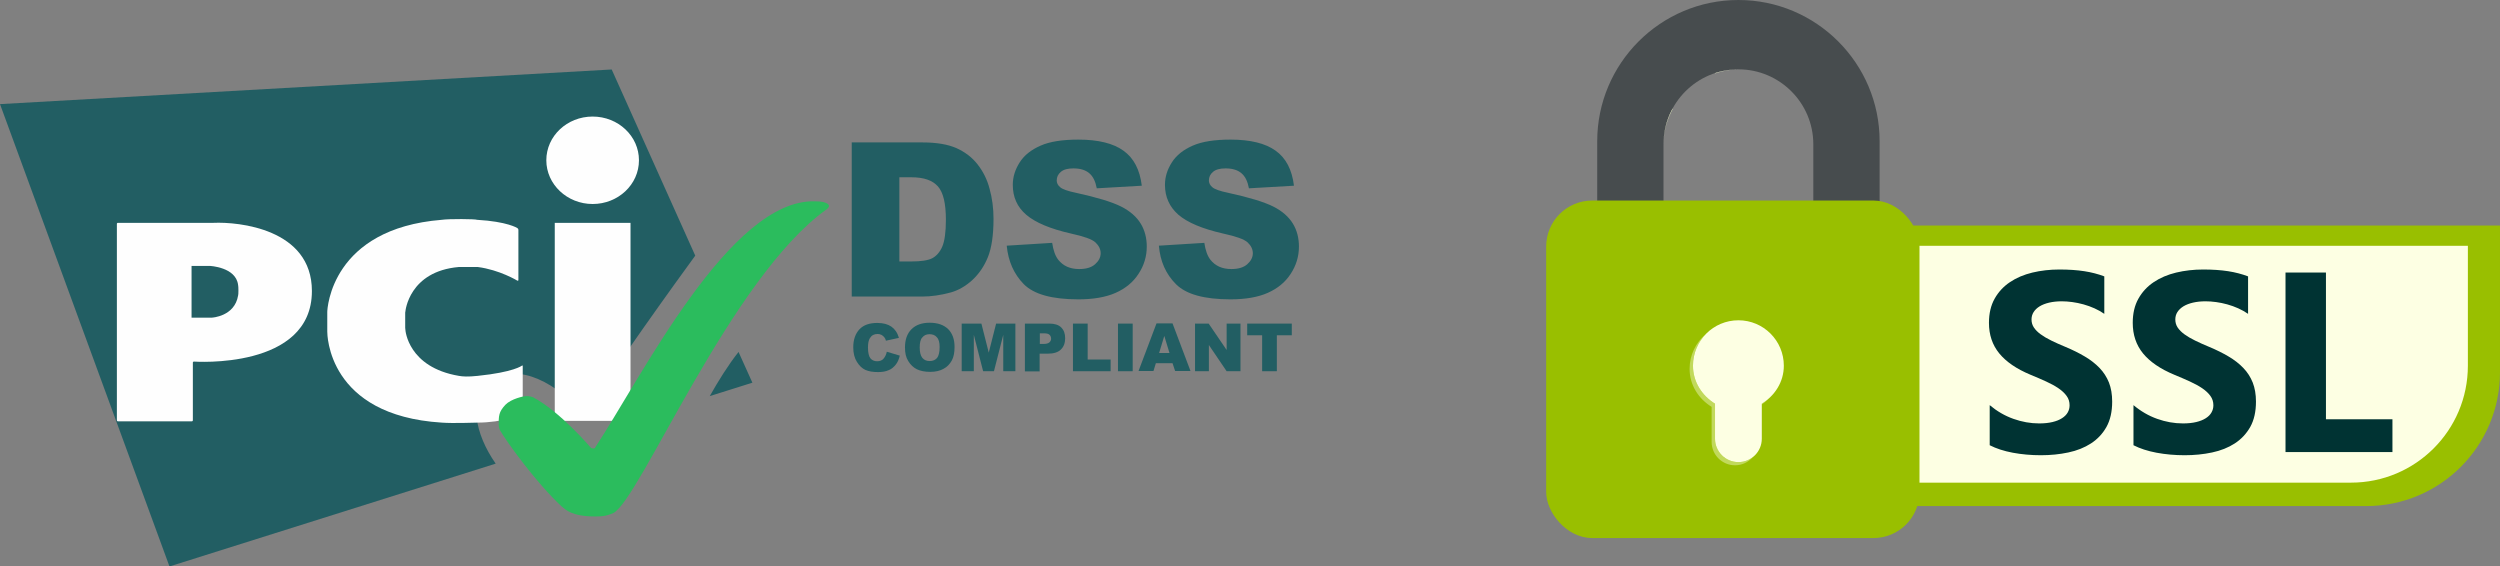 <svg xmlns="http://www.w3.org/2000/svg" xmlns:xlink="http://www.w3.org/1999/xlink" xmlns:xodm="http://www.corel.com/coreldraw/odm/2003" xml:space="preserve" width="305.591mm" height="69.241mm" style="shape-rendering:geometricPrecision; text-rendering:geometricPrecision; image-rendering:optimizeQuality; fill-rule:evenodd; clip-rule:evenodd" viewBox="0 0 34038.85 7712.59"><rect x="0" y="0" width="34038.85" height="7712.59" fill="#808080" stroke="none"/> <defs> <style type="text/css"> .fil3 {fill:#003333;fill-rule:nonzero} .fil5 {fill:#225E63;fill-rule:nonzero} .fil7 {fill:#2BBC5D;fill-rule:nonzero} .fil4 {fill:#474C4E;fill-rule:nonzero} .fil0 {fill:#99BF00;fill-rule:nonzero} .fil2 {fill:#BDD06D;fill-rule:nonzero} .fil10 {fill:#C1D95B;fill-rule:nonzero} .fil9 {fill:#EBF2CC;fill-rule:nonzero} .fil8 {fill:#F5FFCC;fill-rule:nonzero} .fil1 {fill:#FDFFE3;fill-rule:nonzero} .fil6 {fill:#FEFEFE;fill-rule:nonzero} </style> </defs> <g id="Layer_x0020_1">  <path class="fil0" d="M32216.63 6890.7l-8369.14 0 0 -3820.34 10191.36 0 0 1997.87c0,1006.62 -815.76,1822.47 -1822.22,1822.47z"></path> <path class="fil1" d="M32009.96 6571.5l-7548.91 0 0 -3224.46 9140.52 0 0 1633.02c0,878.97 -712.49,1591.44 -1591.61,1591.44z"></path> <path class="fil0" d="M33601.25 5003.78c0,-0.31 0,-0.78 0,-1.17 0,0.39 0,0.86 0,1.17zm0 -4.78c0,-0.94 0.32,-1.72 0.32,-2.66 0,0.87 -0.32,1.8 -0.32,2.66zm0.32 -4.61c0,-1.1 0,-2.19 0,-3.22 0,1.02 0,2.12 0,3.22zm0 -4.31c0,-1.41 0,-2.9 0,-4.31 0,1.41 0,2.82 0,4.31zm0 -5.48c0,-1.57 0,-3.05 0,-4.54l0 -1633.02 0 1633.02c0,1.49 0,2.97 0,4.54z"></path> <path class="fil2" d="M25973.88 3427.85l-272.36 0c-19.66,-27.26 -40.1,-54.27 -60.85,-80.81l271.9 0c20.99,26.54 41.42,53.55 61.32,80.81z"></path> <path class="fil0" d="M23987.83 5978.76c0,-0.16 0,-0.31 0,-0.47 0,0.16 0,0.31 0,0.47zm0 -1.65c0,-0.39 0,-0.7 0,-1.01 0,0.31 0,0.62 0,1.01zm0 -1.87c0,-0.63 0,-1.18 0,-1.8l0 -464.71 0 464.71c0,0.62 0,1.17 0,1.8z"></path> <path class="fil3" d="M27090.88 6061.94l0 -545.83c98.91,83.09 206.12,145.43 322.41,186.7 116.05,41.5 233.21,62.33 351.15,62.33 69.07,0 129.61,-6.26 181.76,-18.87 51.68,-12.45 94.76,-29.68 129.3,-52.15 34.53,-21.78 60.76,-48.01 77.68,-78.24 17.39,-30.23 25.37,-62.8 25.37,-97.81 0,-47.85 -13.23,-90.69 -40.88,-127.96 -27.1,-37.52 -64.37,-72.28 -111.6,-104.08 -46.98,-31.87 -103.06,-62.64 -167.74,-92.09 -64.93,-29.67 -134.78,-59.9 -209.95,-90.6 -190.85,-79.33 -333.45,-176.67 -427.11,-291.4 -93.9,-114.56 -140.57,-253.57 -140.57,-415.99 0,-127.49 25.69,-236.82 76.75,-328.28 51.14,-91.63 120.75,-166.72 208.86,-226.02 87.86,-59.12 190.14,-102.51 305.88,-130.38 115.98,-27.8 238.93,-41.75 368.54,-41.75 127.1,0 240.03,7.67 338.38,23.02 98.35,15.27 188.97,38.92 272.13,70.56l0 510.12c-40.88,-28.5 -85.59,-53.41 -133.99,-75.25 -48.63,-21.54 -98.04,-39.48 -149.18,-53.64 -51.06,-14.1 -101.96,-24.67 -152.48,-31.49 -50.59,-6.81 -98.67,-10.34 -143.93,-10.34 -62.97,0 -119.66,6.12 -171.03,18.01 -50.83,11.99 -94.21,28.67 -129.29,50.2 -35.32,21.69 -62.73,47.53 -82.07,77.68 -19.04,30.07 -28.98,63.98 -28.98,101.42 0,41.03 11.05,77.68 32.58,109.87 21.85,32.34 52,63.11 92.33,92.17 39.48,28.89 87.78,57.48 144.73,85.2 56.62,27.88 120.99,56.7 192.57,86.15 98.04,41.03 185.67,84.42 263.29,130.62 77.92,45.8 144.79,97.89 200.55,155.91 55.53,57.95 98.12,124.13 128.2,198.76 29.28,74.47 43.93,161.17 43.93,259.92 0,136.49 -26,251.07 -77.37,343.63 -51.92,92.56 -122.09,167.5 -210.81,225.07 -88.34,57.4 -191.4,98.74 -309.41,123.57 -117.62,24.98 -241.68,37.43 -372.69,37.43 -134.22,0 -261.56,-11.35 -382.63,-33.98 -120.99,-22.71 -225.93,-56.85 -314.66,-102.2zm5483.6 93.59l-1455.89 0 0 -2445.12 550.61 0 0 1998.27 905.29 0 0 446.85zm-3525.98 -93.59l0 -545.83c98.91,83.09 206.36,145.43 322.41,186.7 116.07,41.5 233.13,62.33 351.15,62.33 69.3,0 129.84,-6.26 181.53,-18.87 51.92,-12.45 94.99,-29.68 129.84,-52.15 34.53,-21.78 60.45,-48.01 77.29,-78.24 17.47,-30.23 25.76,-62.8 25.76,-97.81 0,-47.85 -13.54,-90.69 -40.96,-127.96 -27.33,-37.52 -64.6,-72.28 -111.59,-104.08 -47.23,-31.87 -103.3,-62.64 -167.98,-92.09 -64.92,-29.67 -134.78,-59.9 -209.64,-90.6 -191.24,-79.33 -333.76,-176.67 -427.66,-291.4 -93.42,-114.56 -140.1,-253.57 -140.1,-415.99 0,-127.49 25.14,-236.82 76.51,-328.28 51.14,-91.63 120.75,-166.72 208.86,-226.02 87.86,-59.12 190.06,-102.51 305.88,-130.38 115.99,-27.8 239.25,-41.75 368.54,-41.75 127.03,0 240.03,7.67 338.69,23.02 98.05,15.27 188.66,38.92 271.82,70.56l0 510.12c-40.87,-28.5 -85.67,-53.41 -133.99,-75.25 -48.32,-21.54 -98.04,-39.48 -149.18,-53.64 -51.14,-14.1 -101.65,-24.67 -152.48,-31.49 -50.58,-6.81 -98.35,-10.34 -143.93,-10.34 -62.72,0 -119.34,6.12 -170.71,18.01 -51.14,11.99 -94.21,28.67 -129.61,50.2 -35.09,21.69 -62.41,47.53 -82.07,77.68 -19.35,30.07 -28.74,63.98 -28.74,101.42 0,41.03 10.8,77.68 32.1,109.87 22.09,32.34 52.47,63.11 92.25,92.17 39.79,28.89 88.11,57.48 145.35,85.2 56.62,27.88 120.68,56.7 192.25,86.15 98.04,41.03 185.68,84.42 263.29,130.62 78.15,45.8 145.03,97.89 200.55,155.91 55.84,57.95 98.37,124.13 128.2,198.76 29.29,74.47 44.16,161.17 44.16,259.92 0,136.49 -25.92,251.07 -77.29,343.63 -52.23,92.56 -122.4,167.5 -210.81,225.07 -88.73,57.4 -191.71,98.74 -309.72,123.57 -117.39,24.98 -241.74,37.43 -372.68,37.43 -134,0 -261.33,-11.35 -382.64,-33.98 -120.99,-22.71 -225.93,-56.85 -314.66,-102.2z"></path> <path class="fil4" d="M22649.55 3347.03l2039.71 0 0 -1383.45c0,-562.05 -457.5,-1019.46 -1019.7,-1019.46 -562.19,0 -1020,457.41 -1020,1019.46l0 1383.45zm2942.55 944.04l-3845.09 0 0 -2368.21c0,-1060.1 862.21,-1922.86 1922.54,-1922.86 1060.26,0 1922.55,862.76 1922.55,1922.86l0 2368.21z"></path> <rect class="fil0" x="21051.95" y="2730.41" width="5082.96" height="4595.54" rx="626.66" ry="626.66"></rect> <g id="_1280260959056"> <g id="Page-1"> <g> <g> <path class="fil5" d="M12074.32 4789.06l176.83 53.05c-11.78,50.1 -29.47,91.36 -55.99,123.78 -26.52,32.41 -55.99,58.95 -94.31,73.68 -38.32,17.69 -85.47,26.52 -144.41,26.52 -70.73,0 -126.72,-8.84 -173.88,-29.47 -44.21,-20.63 -82.52,-55.99 -114.94,-109.05 -32.41,-50.1 -50.1,-117.88 -50.1,-197.46 0,-106.1 29.47,-188.61 85.47,-247.56 55.99,-58.95 138.51,-85.47 241.67,-85.47 82.52,0 144.41,17.69 191.56,50.1 47.15,32.41 82.52,82.52 103.14,153.25l-176.83 38.32c-5.89,-20.63 -11.78,-35.37 -20.63,-44.21 -11.78,-14.74 -23.58,-26.52 -41.26,-35.37 -17.69,-8.84 -35.37,-11.78 -53.05,-11.78 -44.21,0 -79.57,17.69 -103.14,55.99 -17.69,26.52 -26.52,70.73 -26.52,126.72 0,70.73 11.78,120.83 32.41,147.35 20.63,26.52 53.05,41.26 91.36,41.26 38.32,0 67.78,-11.78 85.47,-32.41 23.58,-26.53 38.32,-55.99 47.16,-97.26z"></path> <path class="fil5" d="M12321.87 4730.13c0,-106.1 29.47,-188.61 88.42,-247.56 58.95,-58.95 141.46,-88.42 247.56,-88.42 109.05,0 191.56,29.47 250.51,85.47 58.95,58.95 88.42,138.51 88.42,244.61 0,76.62 -11.78,138.51 -38.32,185.67 -26.52,47.15 -61.89,85.47 -111.99,111.99 -47.15,26.52 -109.05,41.26 -179.78,41.26 -73.68,0 -132.62,-11.78 -182.72,-35.37 -47.15,-23.58 -85.47,-58.95 -117.88,-111.99 -32.41,-53.04 -44.22,-109.04 -44.22,-185.66zm200.4 0c0,64.84 11.78,111.99 35.37,141.46 23.58,29.47 55.99,44.21 100.2,44.21 44.21,0 76.62,-14.74 100.2,-41.26 23.58,-29.47 35.37,-79.57 35.37,-150.31 0,-61.89 -11.78,-106.1 -38.32,-132.62 -23.58,-29.47 -58.95,-41.26 -100.2,-41.26 -41.26,0 -73.68,14.74 -97.25,44.21 -23.57,23.57 -35.37,70.72 -35.37,135.56z"></path> <polygon class="fil5" points="13099.91,4405.94 13362.21,4405.94 13462.41,4800.85 13562.61,4405.94 13824.9,4405.94 13824.9,5054.3 13659.86,5054.31 13659.86,4559.19 13533.13,5054.31 13385.78,5054.31 13259.05,4559.19 13259.05,5054.31 13094.01,5054.31 13094.01,4405.94 "></polygon> <path class="fil5" d="M13954.57 4405.94l333.02 0c73.68,0 126.72,17.69 162.09,53.05 35.37,35.37 53.05,82.52 53.05,147.35 0,64.84 -20.63,117.88 -58.95,153.25 -38.32,38.32 -100.2,55.99 -179.78,55.99l-109.05 0.01 0 241.67 -200.4 -0.01 0 -651.31zm200.4 277.03l50.1 0c38.32,0 64.84,-5.89 82.52,-20.63 14.74,-14.74 23.58,-29.47 23.58,-50.1 0,-20.63 -5.89,-38.32 -20.63,-53.05 -14.74,-14.74 -38.32,-20.63 -76.62,-20.63l-55.99 0.01 0 144.4 -2.95 0z"></path> <polygon class="fil5" points="14608.83,4405.94 14809.24,4405.94 14809.24,4895.16 15121.63,4895.16 15121.63,5054.31 14608.83,5054.31 "></polygon> <polygon class="fil5" points="15221.84,4405.94 15422.23,4405.94 15422.23,5054.3 15221.84,5054.31 "></polygon> <path class="fil5" d="M15964.51 4945.26l-226.93 0 -32.41 106.1 -203.36 0 244.61 -648.36 218.1 0 244.61 648.36 -209.24 0 -35.37 -106.1zm-41.27 -138.51l-70.73 -232.82 -70.73 232.82 141.46 0z"></path> <polygon class="fil5" points="16271,4405.94 16456.67,4405.94 16701.27,4765.48 16701.27,4405.94 16889.89,4405.94 16889.89,5054.3 16701.27,5054.31 16459.61,4697.7 16459.61,5054.31 16271,5054.31 "></polygon> <polygon class="fil5" points="16978.3,4405.94 17588.35,4405.94 17588.35,4565.08 17385,4565.08 17385,5054.31 17184.6,5054.31 17184.6,4565.08 16981.25,4565.08 16981.25,4405.94 "></polygon> </g> <g id="Rectangle-3-2B-Letters"> <path id="Rectangle-3" class="fil5" d="M9663.58 5393.22l580.57 -182.72 -188.61 -418.49c-138.5,173.88 -277.02,397.86 -391.96,601.21zm-197.46 -1912.67l-1137.58 -2534.52 -8328.54 471.53 2307.59 6295.03 4441.29 -1399.88c-282.92,-406.71 -386.07,-890.03 -58.95,-1125.8 365.44,-265.25 916.55,41.26 1267.26,474.49 338.93,-565.83 1290.84,-1883.19 1508.93,-2180.85z"></path> <g id="Letters"> <path id="Oval-1" class="fil6" d="M8069.07 2777.66c347.76,0 630.68,-265.25 630.68,-595.32 0,-330.07 -282.92,-595.32 -630.68,-595.32 -347.76,0 -630.68,265.25 -630.68,595.32 0,327.13 282.92,595.32 630.68,595.32zm-515.74 256.4l1031.49 0 0 2696.6 -1031.49 0 0 -2696.6z"></path> <path id="Path-3" class="fil6" d="M7043.48 3820.94c8.84,2.95 14.74,0 14.74,-8.84l0 -683.73c0,-8.84 -5.89,-17.69 -14.74,-23.58 0,0 -135.57,-88.42 -548.17,-111.99 -20.63,-11.78 -383.13,-14.74 -480.38,0 -1503.03,120.83 -1559.03,1208.32 -1559.03,1255.48l0 265.23c0,32.41 0,1143.48 1559.03,1240.74 153.25,11.78 450.91,0 480.38,0 359.55,0 607.1,-109.05 607.1,-109.05 8.84,-2.95 14.74,-11.78 14.74,-20.63l0 -639.53c0,-8.84 -5.89,-11.78 -11.78,-5.89 0,0 -111.99,88.42 -601.21,138.51 -138.51,14.74 -206.3,8.84 -256.4,0 -695.52,-117.88 -727.94,-624.79 -727.94,-624.79 0,-8.84 -2.95,-23.58 -2.95,-29.47l0 -194.5c0,-8.84 0,-23.58 2.95,-29.47 0,0 47.15,-545.22 727.94,-604.16l256.4 0.01c297.66,38.32 539.32,185.67 539.32,185.67z"></path> <path id="Path-1" class="fil6" d="M1591.33 5721.82c0,8.84 5.89,14.74 14.74,14.74l1004.96 0c8.84,0 14.74,-5.89 14.74,-14.74l0 -783.93c0,-8.84 5.89,-14.74 14.74,-14.74 0,0 1606.17,114.94 1606.17,-960.75 0,-851.72 -1007.91,-943.08 -1337.98,-928.34 -5.89,0 -1302.63,0 -1302.63,0 -8.84,0 -14.74,5.89 -14.74,14.74l0.01 2673.02zm1016.75 -1396.93l0 -704.34 247.56 -0.01c0,0 356.61,14.74 386.07,259.34 5.89,17.69 5.89,138.51 0,144.41 -47.15,285.86 -356.61,300.6 -356.61,300.6l-277.02 0z"></path> </g> <path id="Path-7" class="fil7" d="M8098.67 7031.82c82.52,0 147.35,0 253.45,-47.15 365.44,-191.56 1600.29,-3206.45 2902.9,-4134.79 8.84,-5.89 17.69,-14.74 23.58,-23.58 8.84,-11.78 8.84,-23.58 8.84,-23.58 0,0 0,-61.89 -191.56,-61.89 -1158.2,-32.41 -2363.58,2398.94 -2997.2,3359.7 -8.84,11.78 -50.1,0 -50.1,0 0,0 -424.38,-501.01 -792.77,-692.57 -8.84,-2.95 -50.1,-17.69 -94.31,-14.74 -29.47,0 -200.41,35.37 -279.97,117.88 -94.31,100.2 -91.36,156.2 -91.36,277.03 0,8.84 5.89,50.1 17.69,70.73 91.36,159.15 501.01,725 839.92,1037.38 50.08,38.32 129.65,135.57 450.89,135.57z"></path> </g> <g> <path class="fil5" d="M11596.88 1939.21l963.71 0c191.56,0 344.81,26.52 459.75,76.62 117.88,53.05 215.14,126.72 288.82,221.04 76.62,97.25 132.62,209.24 165.04,335.98 35.37,126.72 53.05,262.29 53.05,406.71 0,223.98 -26.52,397.86 -76.62,521.64 -50.1,123.78 -120.83,226.93 -212.19,312.4 -91.36,82.52 -188.61,138.51 -291.77,167.98 -141.46,38.32 -271.14,55.99 -386.07,55.99l-963.72 0 0 -2098.35zm648.36 474.49l0 1146.43 159.15 0c135.57,0 232.82,-14.74 288.82,-44.21 55.99,-29.47 103.14,-82.52 135.57,-156.2 32.41,-73.68 50.1,-197.46 50.1,-365.44 0,-223.98 -35.37,-374.28 -109.05,-456.8 -73.68,-82.52 -191.56,-123.78 -362.5,-123.78l-162.09 0z"></path> <path class="fil5" d="M13707.02 3344.98l618.9 -38.32c14.74,100.2 41.26,176.83 82.52,229.88 67.78,85.47 162.09,126.72 285.87,126.72 91.36,0 165.04,-20.63 215.14,-64.84 50.1,-44.21 76.62,-94.31 76.62,-150.31 0,-53.05 -23.58,-103.14 -70.73,-147.35 -47.15,-44.21 -159.15,-82.52 -333.02,-120.83 -285.87,-64.84 -486.27,-150.31 -610.06,-256.4 -123.78,-106.1 -182.72,-241.67 -182.72,-406.71 0,-109.05 32.41,-209.24 94.31,-306.5 61.89,-97.25 156.2,-170.93 282.92,-226.93 126.72,-55.99 297.66,-82.52 515.74,-82.52 268.19,0 474.49,50.1 613,150.31 141.46,100.2 223.98,259.34 250.51,477.44l-613 35.37c-17.69,-94.31 -50.1,-162.09 -103.14,-206.3 -53.05,-44.21 -123.78,-64.84 -215.14,-64.84 -76.62,0 -132.62,14.74 -170.93,47.15 -38.32,32.41 -55.99,70.73 -55.99,117.88 0,32.41 14.74,64.84 47.15,91.36 29.47,26.52 103.14,53.05 218.08,76.62 282.92,61.89 486.27,123.78 610.06,185.67 123.78,61.89 212.19,141.46 268.19,232.82 55.99,91.36 82.52,197.46 82.52,312.4 0,135.57 -38.32,259.34 -111.99,371.34 -73.68,114.94 -179.78,200.41 -312.4,259.34 -132.62,58.95 -303.55,88.42 -506.9,88.42 -356.61,0 -604.16,-67.78 -742.67,-206.3 -135.58,-138.5 -212.2,-312.38 -232.83,-524.58z"></path> </g> <g> <path class="fil5" d="M15778.84 3344.98l618.9 -38.32c14.74,100.2 41.26,176.83 82.52,229.88 67.78,85.47 162.09,126.72 285.86,126.72 91.36,0 165.04,-20.63 215.14,-64.84 50.1,-44.21 76.62,-94.31 76.62,-150.31 0,-53.05 -23.58,-103.14 -70.73,-147.35 -47.15,-44.21 -159.15,-82.52 -333.01,-120.83 -285.87,-64.84 -486.27,-150.31 -610.06,-256.4 -120.83,-106.1 -182.72,-241.67 -182.72,-406.71 0,-109.05 32.41,-209.24 94.31,-306.5 61.89,-97.25 156.2,-170.93 282.92,-226.93 126.72,-55.99 297.66,-82.52 515.73,-82.52 268.19,0 474.49,50.1 613,150.31 141.46,100.2 223.98,259.34 250.51,477.44l-613 35.37c-17.69,-94.31 -50.1,-162.09 -103.14,-206.3 -53.05,-44.21 -123.78,-64.84 -215.14,-64.84 -76.61,0 -132.61,14.74 -170.92,47.15 -38.32,32.41 -55.99,70.73 -55.99,117.88 0,32.41 14.74,64.84 47.15,91.36 29.47,26.52 103.14,53.05 218.07,76.62 282.92,61.89 486.27,123.78 610.06,185.67 123.78,61.89 212.19,141.46 268.19,232.82 55.99,91.36 82.52,197.46 82.52,312.4 0,135.57 -38.32,259.34 -111.99,371.34 -73.68,114.94 -179.78,200.41 -312.4,259.34 -132.62,58.95 -303.55,88.42 -506.9,88.42 -356.59,0 -604.15,-67.78 -742.66,-206.3 -138.52,-138.5 -215.16,-312.38 -232.83,-524.58z"></path> </g> </g> </g> </g> <path class="fil8" d="M22649.55 1960.91c0,-0.47 0,-0.78 0,-1.25 0,0.47 0,0.86 0,1.25zm0 -1.87c0.87,-167.83 42.29,-326.25 115.2,-465.64 5.01,-6.18 10.26,-12.3 15.51,-18.32 -80.11,144.32 -129.83,307.76 -130.7,483.97z"></path> <path class="fil9" d="M23346.29 1001.53c4.47,-3.13 8.86,-6.18 13.31,-9.32 96.95,-30.93 200.25,-47.76 307.22,-48.07 -112.77,0.31 -219.11,23.18 -320.53,57.4z"></path> <path class="fil9" d="M23674.81 7387.9c0.25,0 0.79,0 1.1,0 -0.31,0 -0.86,0 -1.1,0zm6.04 0c0.31,0 0.31,0 0.31,0l-0.31 0zm6.1 0c0,0 0.31,0 0.55,0 -0.23,0 -0.55,0 -0.55,0zm-2518.73 -2501.18c0,-1.41 0,-2.58 0,-3.92 0,1.18 0,2.58 0,3.92zm0 -6.51c0,-0.31 0,-0.62 0,-1.09 0,0.47 0,0.78 0,1.09z"></path> <path class="fil10" d="M23623.43 6335.16c-176.04,0 -318.57,-142.45 -318.57,-318.33l0 -477.07c-175.97,-108.62 -300.01,-294.77 -300.01,-517.09 0,-188.97 84.81,-358.04 218.25,-471.51 -106.65,111.2 -172.13,261.95 -172.13,428.05 0,222.64 124.04,408.47 300.01,517.4l0 476.84c0,175.89 142.61,318.33 318.57,318.33 72.91,0 140.02,-24.51 193.67,-65.79 -58.34,66.97 -144.25,109.17 -239.79,109.17zm364.39 -826.42l0 -12.13c29.52,-18.09 57.48,-38.53 83.4,-60.69 -25.69,26.39 -53.57,50.83 -83.4,72.82z"></path> <path class="fil1" d="M24287.83 4979.2c0,-341.6 -276.83,-618.35 -618.28,-618.35 -341.75,0 -618.58,276.75 -618.58,618.35 0,222.64 124.04,408.47 300.01,517.4l0 476.84c0,175.89 142.61,318.33 318.57,318.33 175.66,0 318.27,-142.44 318.27,-318.33l0 -476.84c176.27,-108.94 300.01,-294.76 300.01,-517.4z"></path> </g> </svg>